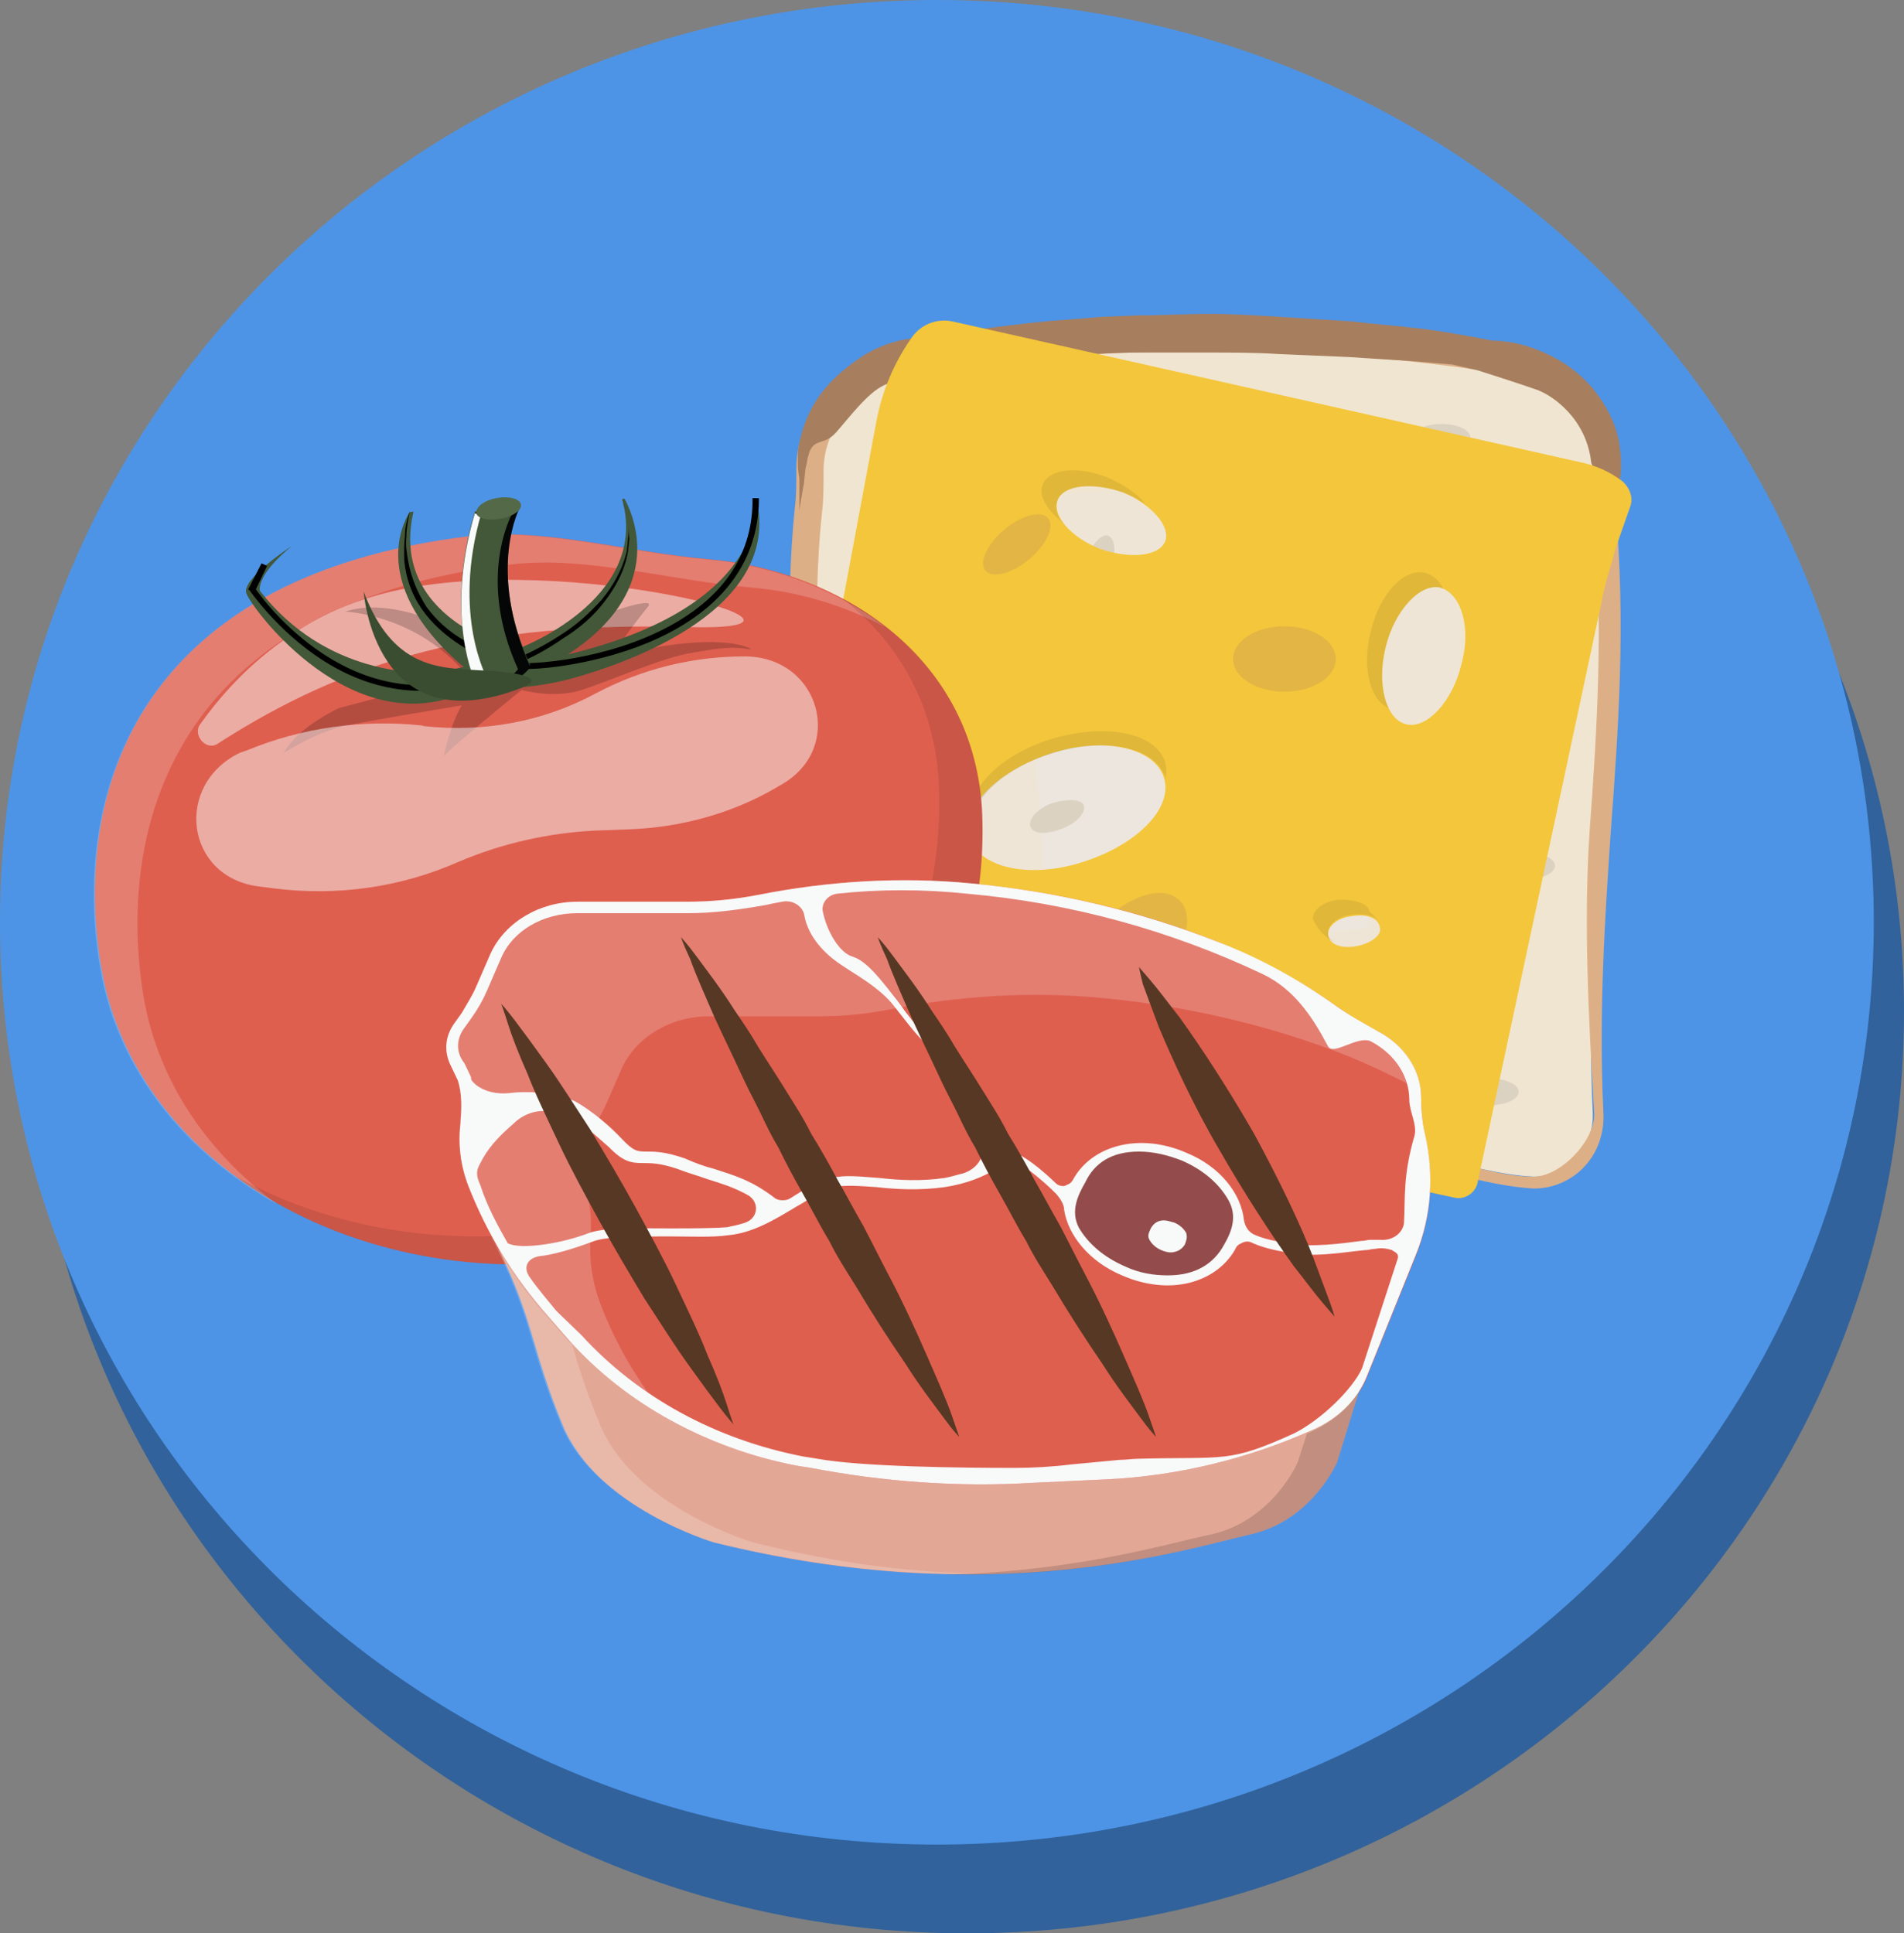 <?xml version="1.0" encoding="UTF-8" standalone="no"?>
<svg width="65px" height="66px" viewBox="0 0 65 66" version="1.1" xmlns="http://www.w3.org/2000/svg" xmlns:xlink="http://www.w3.org/1999/xlink" xmlns:sketch="http://www.bohemiancoding.com/sketch/ns">
    <rect x="0" y="0" width="65" height="66" fill="#808080" stroke="none"/>
    <!-- Generator: Sketch 3.3.3 (12081) - http://www.bohemiancoding.com/sketch -->
    <title>Slice 1</title>
    <desc>Created with Sketch.</desc>
    <defs></defs>
    <g id="Page-1" stroke="none" stroke-width="1" fill="none" fill-rule="evenodd" sketch:type="MSPage">
        <g id="food2_on1" sketch:type="MSLayerGroup">
            <g id="Page-1" sketch:type="MSShapeGroup">
                <path d="M33.016,66 C50.68,66 65,51.904 65,34.516 C65,17.127 50.68,3.031 33.016,3.031 C15.352,3.031 1.032,17.127 1.032,34.516 C1.032,51.904 15.352,66 33.016,66 L33.016,66 L33.016,66 Z" id="Oval-Copy" fill="#31629B"></path>
                <g id="food2_on">
                    <g id="Page-1">
                        <g id="Group">
                            <path d="M31.984,62.969 C49.648,62.969 63.968,48.873 63.968,31.484 C63.968,14.096 49.648,0 31.984,0 C14.32,0 0,14.096 0,31.484 C0,48.873 14.32,62.969 31.984,62.969 L31.984,62.969 L31.984,62.969 Z" id="Oval" fill="#4D94E7"></path>
                            <g transform="translate(25.278, 10.664)">
                                <g transform="translate(1.548, 0)">
                                    <path d="M25.536,29.504 C23.317,29.402 21.048,28.184 18.881,28.793 C17.901,29.098 12.381,29.809 9.131,29.199 C7.274,28.844 5.262,29.352 3.302,29.453 C2.167,29.453 1.238,28.488 1.238,27.32 C1.651,20.16 0.103,13.152 0.825,6.703 C0.877,6.246 0.877,5.789 0.877,5.332 C0.877,3.25 2.94,1.523 5.107,1.523 C11.298,0.609 17.54,0.609 23.73,1.523 C25.948,1.523 28.063,3.199 27.909,5.586 C27.909,5.941 27.909,6.297 27.96,6.652 C28.631,14.066 27.187,19.957 27.548,27.32 C27.599,28.539 26.671,29.504 25.536,29.504 L25.536,29.504 L25.536,29.504 Z" id="Shape" fill="#F0E5D0"></path>
                                    <path d="M12.226,26.914 C11.194,26.914 10.317,26.863 9.647,26.711 C9.028,26.609 8.409,26.559 7.738,26.559 C6.758,26.559 5.778,26.66 4.849,26.762 C4.54,26.812 4.23,26.863 3.921,26.863 C4.075,23.562 3.817,20.363 3.611,17.266 C3.353,13.66 3.095,10.207 3.456,7.008 C3.508,6.5 3.56,5.992 3.508,5.332 C3.508,5.027 3.766,4.723 3.869,4.621 C4.23,4.266 4.694,4.062 5.159,4.062 L5.365,4.062 L5.571,4.012 C8.512,3.555 11.556,3.352 14.496,3.352 C17.437,3.352 20.48,3.555 23.421,4.012 L23.627,4.062 L23.833,4.062 C24.349,4.062 24.813,4.266 25.123,4.57 C25.381,4.824 25.484,5.078 25.433,5.434 C25.381,5.941 25.433,6.449 25.484,6.855 C25.794,10.613 25.587,13.965 25.329,17.469 C25.123,20.414 24.917,23.461 25.071,26.812 C24.659,26.762 24.194,26.609 23.73,26.508 C22.698,26.254 21.563,26 20.325,26 C19.603,26 18.881,26.102 18.21,26.305 C17.694,26.508 14.909,26.914 12.226,26.914 L12.226,26.914 L12.226,26.914 Z" id="Shape" fill="#F0E5D0"></path>
                                    <path d="M12.226,24.375 C11.091,24.375 10.421,24.273 10.111,24.223 C9.337,24.07 8.563,24.02 7.687,24.02 C7.274,24.02 6.861,24.02 6.448,24.07 C6.397,21.684 6.242,19.398 6.087,17.164 C5.829,13.66 5.571,10.309 5.933,7.363 C5.984,7.109 5.984,6.855 5.984,6.602 C8.77,6.195 11.607,5.992 14.393,5.992 C17.179,5.992 20.016,6.195 22.802,6.602 C22.802,6.805 22.853,7.008 22.853,7.16 C23.163,10.715 22.956,13.965 22.698,17.418 C22.544,19.449 22.389,21.582 22.389,23.816 C21.718,23.715 20.996,23.613 20.222,23.613 C19.242,23.613 18.313,23.766 17.385,24.02 C17.024,24.02 14.599,24.375 12.226,24.375 L12.226,24.375 L12.226,24.375 Z" id="Shape" fill="#EEE5D7"></path>
                                    <path d="M12.226,21.836 C11.194,21.836 10.679,21.734 10.575,21.734 C10.06,21.633 9.544,21.582 8.976,21.531 C8.925,19.957 8.77,18.434 8.667,16.961 C8.46,14.066 8.254,11.273 8.409,8.836 C10.421,8.633 12.433,8.531 14.393,8.531 C16.353,8.531 18.365,8.633 20.377,8.836 C20.532,11.68 20.325,14.371 20.119,17.215 C20.016,18.434 19.964,19.703 19.861,21.023 C18.778,21.074 17.746,21.227 16.766,21.48 C16.302,21.582 14.187,21.836 12.226,21.836 L12.226,21.836 L12.226,21.836 Z" id="Shape" fill="#ECE6DE"></path>
                                    <path d="M25.536,29.91 L25.536,29.91 C24.659,29.859 23.782,29.656 22.956,29.453 C22.028,29.25 21.099,28.996 20.222,28.996 C19.758,28.996 19.345,29.047 18.984,29.148 C18.21,29.402 15.012,29.809 12.175,29.809 C10.937,29.809 9.905,29.707 9.028,29.555 C8.615,29.453 8.151,29.453 7.635,29.453 C6.81,29.453 5.984,29.555 5.107,29.656 C4.54,29.707 3.921,29.809 3.302,29.859 L3.302,29.859 C1.909,29.859 0.774,28.742 0.774,27.32 C0.98,23.969 0.722,20.668 0.464,17.469 C0.206,13.711 -0.052,10.156 0.31,6.652 C0.361,6.297 0.361,5.84 0.361,5.332 C0.361,4.316 0.774,3.352 1.548,2.59 C2.425,1.676 3.714,1.117 5.004,1.066 C8.099,0.609 11.246,0.406 14.341,0.406 C17.437,0.406 20.583,0.66 23.679,1.066 C25.02,1.066 26.31,1.625 27.187,2.59 C27.96,3.402 28.321,4.469 28.27,5.586 C28.27,5.891 28.27,6.246 28.321,6.602 C28.683,10.613 28.425,14.219 28.167,17.672 C27.96,20.719 27.754,23.867 27.909,27.27 C28.012,28.793 26.877,29.91 25.536,29.91 L25.536,29.91 L25.536,29.91 Z M5.107,1.98 C4.075,1.98 2.992,2.438 2.218,3.25 C1.599,3.859 1.29,4.621 1.29,5.383 C1.29,5.941 1.29,6.398 1.238,6.805 C0.877,10.207 1.135,13.711 1.393,17.469 C1.651,20.719 1.444,24.02 1.29,27.371 C1.29,28.285 2.167,29.555 3.353,29.504 C3.921,29.504 4.488,29.402 5.107,29.352 C5.984,29.25 6.861,29.148 7.738,29.148 C8.306,29.148 8.821,29.199 9.286,29.301 C10.06,29.453 11.091,29.504 12.278,29.504 C15.167,29.504 18.21,29.047 18.829,28.844 C19.294,28.691 19.758,28.641 20.274,28.641 C21.254,28.641 22.234,28.895 23.163,29.098 C23.988,29.301 24.762,29.504 25.536,29.504 C26.413,29.504 27.599,28.336 27.599,27.371 C27.393,23.918 27.238,20.719 27.444,17.672 C27.702,14.219 27.909,10.664 27.599,6.754 C27.548,6.348 27.548,5.992 27.548,5.586 C27.599,4.723 27.29,3.91 26.722,3.25 C26,2.488 24.917,1.98 23.782,1.98 L23.73,1.98 C20.635,1.523 17.54,1.32 14.444,1.32 C11.349,1.32 8.254,1.523 5.21,1.98 L5.107,1.98 L5.107,1.98 Z" id="Shape" fill="#DDAF86"></path>
                                    <path d="M0.464,6.754 L0.464,5.738 C0.464,5.586 0.413,5.434 0.413,5.23 L0.413,4.723 C0.516,4.012 0.774,3.352 1.187,2.793 C1.599,2.234 2.167,1.777 2.734,1.422 C3.353,1.066 4.024,0.863 4.746,0.863 L4.694,0.863 C5.52,0.711 6.294,0.609 7.119,0.508 C7.944,0.406 8.718,0.305 9.544,0.254 L10.782,0.152 L12.02,0.102 C12.845,0.102 13.619,0.051 14.444,0.051 C15.27,0.051 16.044,0.102 16.869,0.152 C17.694,0.203 18.468,0.254 19.294,0.305 C20.119,0.406 20.893,0.457 21.718,0.559 C22.544,0.66 23.317,0.812 24.143,0.965 L24.091,0.965 C24.813,0.965 25.484,1.168 26.103,1.473 C26.722,1.777 27.29,2.234 27.702,2.793 C28.115,3.352 28.425,4.012 28.476,4.672 C28.528,5.027 28.528,5.383 28.476,5.688 C28.373,6.043 28.373,6.348 28.373,6.703 C28.321,6.398 27.806,6.297 27.806,5.992 C27.806,5.637 27.599,5.434 27.496,5.129 C27.341,3.656 26.206,2.844 25.639,2.641 C25.071,2.438 23.627,1.98 23.627,1.98 L22.75,1.777 L21.563,1.676 C20.79,1.625 19.964,1.574 19.19,1.523 L16.817,1.422 C16.044,1.371 15.218,1.371 14.444,1.371 L12.071,1.371 C11.298,1.371 10.472,1.422 9.698,1.473 C8.925,1.523 6.139,1.879 6.139,1.879 L4.901,2.031 C4.901,2.031 3.869,2.234 3.353,2.488 C2.786,2.742 2.115,3.656 1.702,4.113 C1.29,4.57 0.929,4.266 0.774,4.875 C0.722,5.027 0.722,5.18 0.671,5.332 L0.619,5.84 C0.567,6.094 0.516,6.449 0.464,6.754 L0.464,6.754 L0.464,6.754 Z" id="Shape" fill="#A77E5E"></path>
                                    <path d="M6.448,10.461 C6.294,10.664 5.829,10.562 5.417,10.207 C5.004,9.852 4.746,9.445 4.901,9.242 C5.056,9.039 5.52,9.141 5.933,9.496 C6.397,9.852 6.603,10.258 6.448,10.461 L6.448,10.461 L6.448,10.461 Z" id="Shape" fill="#DCD2C2"></path>
                                    <ellipse id="Oval" fill="#DCD2C2" cx="14.032" cy="3.859" rx="0.98" ry="0.457"></ellipse>
                                    <path d="M10.163,16.809 C10.266,17.062 9.956,17.418 9.44,17.621 C8.925,17.824 8.46,17.824 8.357,17.57 C8.254,17.316 8.563,16.961 9.079,16.758 C9.595,16.605 10.06,16.605 10.163,16.809 L10.163,16.809 L10.163,16.809 Z" id="Shape" fill="#DCD2C2"></path>
                                    <ellipse id="Oval" fill="#DCD2C2" cx="19.861" cy="9.852" rx="0.98" ry="0.457"></ellipse>
                                    <path d="M18.417,16.758 C18.52,17.012 18.21,17.367 17.694,17.57 C17.179,17.773 16.714,17.773 16.611,17.52 C16.508,17.266 16.817,16.91 17.333,16.707 C17.849,16.504 18.313,16.504 18.417,16.758 L18.417,16.758 L18.417,16.758 Z" id="Shape" fill="#DCD2C2"></path>
                                    <path d="M11.917,12.645 C11.813,12.848 11.349,12.848 10.833,12.594 C10.317,12.34 10.06,11.984 10.163,11.73 C10.266,11.527 10.73,11.527 11.246,11.781 C11.762,12.035 12.071,12.391 11.917,12.645 L11.917,12.645 L11.917,12.645 Z" id="Shape" fill="#DCD2C2"></path>
                                    <path d="M16.198,20.008 C16.095,20.211 15.631,20.211 15.115,19.957 C14.651,19.703 14.341,19.348 14.444,19.094 C14.548,18.891 15.012,18.891 15.528,19.145 C15.992,19.398 16.302,19.805 16.198,20.008 L16.198,20.008 L16.198,20.008 Z" id="Shape" fill="#DCD2C2"></path>
                                    <ellipse id="Oval" fill="#DCD2C2" cx="24.04" cy="14.168" rx="0.98" ry="0.457"></ellipse>
                                    <ellipse id="Oval" fill="#DCD2C2" cx="7.325" cy="5.586" rx="0.98" ry="0.457"></ellipse>
                                    <path d="M10.988,7.617 C11.246,7.719 11.298,8.176 11.091,8.734 C10.937,9.242 10.575,9.598 10.369,9.547 C10.163,9.496 10.06,8.988 10.266,8.43 C10.421,7.922 10.782,7.566 10.988,7.617 L10.988,7.617 L10.988,7.617 Z" id="Shape" fill="#DCD2C2"></path>
                                    <ellipse id="Oval" fill="#DCD2C2" cx="22.389" cy="4.266" rx="0.98" ry="0.457"></ellipse>
                                    <path d="M23.627,5.992 C23.833,5.891 24.246,6.145 24.504,6.652 C24.762,7.16 24.813,7.617 24.556,7.77 C24.349,7.871 23.937,7.617 23.679,7.109 C23.421,6.602 23.421,6.094 23.627,5.992 L23.627,5.992 L23.627,5.992 Z" id="Shape" fill="#DCD2C2"></path>
                                    <path d="M16.405,6.398 C16.611,6.297 17.024,6.551 17.282,7.059 C17.54,7.566 17.591,8.023 17.333,8.176 C17.127,8.277 16.714,8.023 16.456,7.516 C16.198,7.008 16.198,6.5 16.405,6.398 L16.405,6.398 L16.405,6.398 Z" id="Shape" fill="#DCD2C2"></path>
                                    <path d="M19.81,12.695 C19.964,12.898 19.706,13.355 19.294,13.66 C18.881,13.965 18.365,14.066 18.262,13.863 C18.107,13.66 18.365,13.203 18.778,12.898 C19.19,12.594 19.655,12.492 19.81,12.695 L19.81,12.695 L19.81,12.695 Z" id="Shape" fill="#DCD2C2"></path>
                                    <ellipse id="Oval" fill="#DCD2C2" cx="24.04" cy="26.609" rx="0.98" ry="0.457"></ellipse>
                                    <path d="M7.171,19.855 C7.377,20.008 7.222,20.516 6.861,20.922 C6.5,21.328 6.087,21.531 5.881,21.379 C5.675,21.227 5.829,20.719 6.19,20.312 C6.552,19.906 6.964,19.703 7.171,19.855 L7.171,19.855 L7.171,19.855 Z" id="Shape" fill="#DCD2C2"></path>
                                    <ellipse id="Oval" fill="#DCD2C2" cx="14.032" cy="14.574" rx="0.98" ry="0.457"></ellipse>
                                    <ellipse id="Oval" fill="#DCD2C2" cx="4.024" cy="17.164" rx="0.98" ry="0.457"></ellipse>
                                    <ellipse id="Oval" fill="#DCD2C2" cx="4.437" cy="26.609" rx="0.98" ry="0.457"></ellipse>
                                    <ellipse id="Oval" fill="#DCD2C2" cx="7.738" cy="24.477" rx="0.98" ry="0.457"></ellipse>
                                    <ellipse id="Oval" fill="#DCD2C2" cx="11.091" cy="20.617" rx="0.98" ry="0.457"></ellipse>
                                    <path d="M7.325,14.879 C7.222,15.082 6.706,15.082 6.242,14.777 C5.778,14.523 5.468,14.117 5.623,13.863 C5.778,13.609 6.242,13.66 6.706,13.965 C7.171,14.27 7.429,14.625 7.325,14.879 L7.325,14.879 L7.325,14.879 Z" id="Shape" fill="#DCD2C2"></path>
                                    <path d="M14.083,24.781 C13.98,24.984 13.464,24.984 13,24.68 C12.536,24.426 12.226,24.02 12.381,23.766 C12.536,23.512 13,23.562 13.464,23.867 C13.929,24.121 14.187,24.527 14.083,24.781 L14.083,24.781 L14.083,24.781 Z" id="Shape" fill="#DCD2C2"></path>
                                    <ellipse id="Oval" fill="#DCD2C2" cx="13.619" cy="26.609" rx="0.98" ry="0.457"></ellipse>
                                    <ellipse id="Oval" fill="#DCD2C2" transform="translate(17.75, 24.07) rotate(91.865) translate(-17.75, -24.07) " cx="17.75" cy="24.07" rx="1.032" ry="0.457"></ellipse>
                                    <ellipse id="Oval" fill="#DCD2C2" cx="15.27" cy="11.172" rx="0.98" ry="0.457"></ellipse>
                                    <ellipse id="Oval" fill="#DCD2C2" cx="25.69" cy="11.578" rx="0.98" ry="0.457"></ellipse>
                                    <ellipse id="Oval" fill="#DCD2C2" cx="25.278" cy="18.891" rx="0.98" ry="0.457"></ellipse>
                                    <path d="M23.163,21.48 C23.421,21.531 23.472,22.039 23.317,22.547 C23.163,23.055 22.853,23.461 22.595,23.359 C22.337,23.258 22.286,22.852 22.44,22.344 C22.595,21.785 22.905,21.43 23.163,21.48 L23.163,21.48 L23.163,21.48 Z" id="Shape" fill="#DCD2C2"></path>
                                    <path d="M22.956,16.098 C23.214,16.148 23.266,16.656 23.111,17.164 C22.956,17.672 22.647,18.078 22.389,17.977 C22.131,17.926 22.079,17.418 22.234,16.91 C22.389,16.352 22.75,15.996 22.956,16.098 L22.956,16.098 L22.956,16.098 Z" id="Shape" fill="#DCD2C2"></path>
                                </g>
                                <g id="Shape">
                                    <path d="M30.075,5.738 C29.663,5.434 29.198,5.23 28.734,5.129 L7.222,0.305 C6.706,0.203 6.19,0.406 5.881,0.812 L5.881,0.812 C5.262,1.676 4.849,2.641 4.643,3.707 L1.702,19.5 C1.548,20.211 1.393,20.871 1.135,21.531 L0.103,24.223 C-0.052,24.578 0.206,24.984 0.567,25.086 L24.349,30.215 C24.71,30.316 25.123,30.062 25.175,29.656 L29.405,9.852 C29.508,9.242 29.714,8.684 29.869,8.074 L30.385,6.602 C30.488,6.297 30.333,5.941 30.075,5.738 L30.075,5.738 L30.075,5.738 Z M11.762,18.738 C9.956,19.348 8.202,18.992 7.841,17.977 C7.48,16.961 8.718,15.691 10.524,15.082 C12.329,14.473 14.083,14.828 14.444,15.844 C14.806,16.859 13.619,18.129 11.762,18.738 L11.762,18.738 L11.762,18.738 Z M14.496,7.82 C14.29,8.328 13.31,8.43 12.278,8.074 C11.246,7.668 10.627,6.906 10.833,6.398 C11.04,5.891 12.02,5.789 13.052,6.145 C14.032,6.551 14.702,7.312 14.496,7.82 L14.496,7.82 L14.496,7.82 Z M21.048,21.633 C20.532,21.734 20.119,21.582 20.067,21.277 C20.016,20.973 20.377,20.668 20.841,20.617 C21.357,20.516 21.77,20.668 21.821,20.973 C21.925,21.227 21.563,21.531 21.048,21.633 L21.048,21.633 L21.048,21.633 Z M24.607,12.035 C24.298,13.305 23.421,14.219 22.75,14.066 C22.028,13.914 21.718,12.695 22.028,11.426 C22.337,10.156 23.214,9.242 23.885,9.395 C24.607,9.598 24.968,10.766 24.607,12.035 L24.607,12.035 L24.607,12.035 Z" fill="#F4C63B"></path>
                                    <path d="M10.575,15.082 C12.381,14.473 14.135,14.828 14.496,15.844 L14.496,15.945 C14.548,15.742 14.548,15.539 14.496,15.336 C14.135,14.32 12.433,14.016 10.575,14.574 C8.821,15.133 7.635,16.352 7.893,17.367 C8.048,16.504 9.079,15.539 10.575,15.082 L10.575,15.082 L10.575,15.082 Z" opacity="0.1" fill="#313131"></path>
                                    <path d="M12.536,5.637 C11.504,5.23 10.524,5.332 10.317,5.891 C10.163,6.246 10.472,6.754 10.988,7.16 C10.782,6.906 10.73,6.652 10.833,6.398 C11.04,5.891 12.02,5.789 13.052,6.145 C13.361,6.246 13.619,6.398 13.825,6.551 C13.567,6.195 13.103,5.891 12.536,5.637 L12.536,5.637 L12.536,5.637 Z" opacity="0.1" fill="#313131"></path>
                                    <path d="M23.369,8.887 C22.647,8.734 21.821,9.598 21.512,10.918 C21.202,12.137 21.512,13.254 22.131,13.508 C21.873,13 21.821,12.238 22.028,11.426 C22.337,10.156 23.214,9.242 23.885,9.395 C23.937,9.395 23.937,9.445 23.988,9.445 C23.885,9.191 23.679,8.988 23.369,8.887 L23.369,8.887 L23.369,8.887 Z" opacity="0.1" fill="#313131"></path>
                                    <path d="M20.325,20.059 C19.81,20.16 19.5,20.465 19.552,20.719 C19.603,20.922 20.016,21.43 20.274,21.48 L20.274,21.48 C20.171,21.43 20.067,21.328 20.067,21.227 C20.016,20.922 20.377,20.617 20.841,20.566 C21.254,20.516 21.615,20.566 21.77,20.77 L21.77,20.77 C21.77,20.719 21.46,20.465 21.46,20.414 C21.409,20.16 20.841,20.008 20.325,20.059 L20.325,20.059 L20.325,20.059 Z" opacity="0.1" fill="#313131"></path>
                                </g>
                                <path d="M11.968,23.207 C11.401,22.801 11.556,21.734 12.381,20.82 C13.206,19.957 14.341,19.551 14.909,20.008 C15.476,20.414 15.321,21.48 14.496,22.395 C13.671,23.258 12.536,23.664 11.968,23.207 L11.968,23.207 L11.968,23.207 Z" id="Shape" fill="#E3B544"></path>
                                <ellipse id="Oval" fill="#E3B544" transform="translate(9.433, 7.921) rotate(-39.957) translate(-9.433, -7.921) " cx="9.433" cy="7.921" rx="1.393" ry="0.66"></ellipse>
                                <ellipse id="Oval" fill="#E3B544" cx="18.571" cy="11.832" rx="1.754" ry="1.117"></ellipse>
                            </g>
                        </g>
                        <g id="1463604015_food-02" transform="translate(18.506, 30.232) rotate(-10) translate(-18.506, -30.232) translate(3.03, 16.774)">
                            <g id="Group">
                                <g id="Shape">
                                    <path d="M30.694,13.683 C29.749,20.605 23.902,26.326 15.562,26.326 C7.222,26.326 0.172,20.645 0.172,13.683 C0.172,7.962 3.31,0.64 15.132,1.28 C17.712,1.44 20.334,2.761 23.042,3.481 C27.341,4.641 31.425,8.322 30.694,13.683 L30.694,13.683 L30.694,13.683 Z" fill="#DF5F4F"></path>
                                    <g id="Group" transform="translate(0, 1.2)">
                                        <path d="M16.379,1.28 C18.958,1.44 21.581,2.761 24.289,3.481 C25.794,3.881 27.255,4.601 28.545,5.601 C27.083,4.001 25.063,2.841 22.999,2.281 C20.291,1.56 17.669,0.24 15.089,0.08 C3.31,-0.56 0.129,6.802 0.129,12.483 C0.129,15.964 1.892,19.125 4.686,21.405 C2.665,19.285 1.419,16.604 1.419,13.683 C1.462,7.962 4.6,0.6 16.379,1.28 L16.379,1.28 L16.379,1.28 Z" id="Shape" opacity="0.2" fill="#F9FAFA"></path>
                                        <path d="M27.255,4.361 C28.846,6.121 29.792,8.482 29.405,11.283 C28.459,18.204 22.612,23.926 14.272,23.926 C10.103,23.926 6.233,22.485 3.439,20.205 C6.276,23.205 10.704,25.126 15.562,25.126 C23.902,25.126 29.749,19.405 30.694,12.483 C31.167,9.002 29.62,6.201 27.255,4.361 L27.255,4.361 L27.255,4.361 Z" id="Shape" opacity="0.1" fill="#050606"></path>
                                    </g>
                                    <path d="M4.944,6.001 C4.6,6.321 4.987,6.962 5.417,6.762 C10.274,4.721 14.96,4.201 21.968,5.641 C27.9,6.842 18.271,2.321 12.123,2.681 C8.77,2.881 6.362,4.601 4.944,6.001 L4.944,6.001 L4.944,6.001 Z" opacity="0.5" fill="#F9FAFA"></path>
                                    <path d="M10.489,3.081 C10.489,3.081 12.682,3.561 14.015,5.641 C15.347,7.722 15.261,5.281 15.261,5.281 C15.261,5.281 12.596,2.761 10.489,3.081 L10.489,3.081 L10.489,3.081 Z" opacity="0.2" fill="#050606"></path>
                                    <path d="M20.377,6.121 C17.712,6.161 16.422,6.121 16.422,6.121 L16.078,6.602 C15.82,6.522 14.702,6.161 14.144,6.642 C14.101,6.682 14.101,6.682 14.058,6.722 L13.198,6.001 L9.716,6.281 C9.716,6.281 8.168,6.682 7.566,7.482 C7.566,7.482 8.727,6.962 9.802,6.922 C10.661,6.882 12.94,6.922 13.843,6.922 C13.327,7.522 12.94,8.522 12.94,8.522 C13.112,8.362 15.347,7.082 15.949,6.762 C15.949,6.762 16.938,7.242 17.927,7.122 C18.872,7.002 20.936,6.482 21.968,6.522 C22.999,6.522 23.343,6.562 23.902,6.762 C23.902,6.682 23.042,6.081 20.377,6.121 L20.377,6.121 L20.377,6.121 Z" opacity="0.2" fill="#050606"></path>
                                    <path d="M19.345,5.961 C19.345,5.961 20.248,5.081 20.678,4.721 C21.108,4.361 19.044,4.721 19.044,4.721 L16.981,5.481 L16.293,5.921 L19.345,5.921 L19.345,5.961 L19.345,5.961 Z" opacity="0.2" fill="#050606"></path>
                                    <path d="M5.933,11.803 L6.448,11.963 C8.512,12.603 10.704,12.683 12.811,12.163 L12.811,12.163 C14.358,11.803 15.992,11.723 17.583,11.923 L18.743,12.083 C20.463,12.323 22.269,12.163 23.902,11.563 L24.117,11.483 C26.481,10.643 26.181,7.442 23.687,6.962 L23.687,6.962 C21.925,6.642 20.119,6.762 18.399,7.322 L18.399,7.322 C16.465,7.962 14.401,7.962 12.467,7.402 L12.381,7.362 C10.446,6.802 8.34,6.722 6.362,7.162 L6.104,7.202 C3.697,7.882 3.525,11.043 5.933,11.803 L5.933,11.803 L5.933,11.803 Z" opacity="0.5" fill="#F9FAFA"></path>
                                    <path d="M24.977,1.72 C24.977,1.72 24.848,5.401 17.712,5.841 C21.28,4.321 20.807,1.76 20.549,0.96 C20.549,0.92 20.42,0.92 20.463,1 C20.764,4.521 16.035,5.361 16.035,5.361 L15.82,5.281 C15.82,5.281 11.908,3.561 13.37,0.12 L13.241,0.12 C13.241,0.12 11.22,2.08 14.101,5.601 L14.144,5.641 L13.241,5.681 C12.596,5.601 9.458,5.121 7.738,1.88 C7.738,1.88 7.652,1.36 9.071,0.56 C9.071,0.56 7.179,1.36 7.265,1.88 C7.351,2.401 9.974,7.722 14.272,6.442 C14.831,6.522 15.39,6.602 15.777,6.642 C16.379,6.722 16.981,6.722 17.583,6.682 C19.818,6.482 25.192,5.561 24.977,1.72 L24.977,1.72 L24.977,1.72 Z" fill="#425838"></path>
                                    <g id="Group" transform="translate(12.467, 0)" fill="#000000">
                                        <path d="M0.774,0.08 C0.688,0.36 0.559,0.64 0.516,0.92 C0.43,1.2 0.43,1.48 0.43,1.76 C0.43,2.321 0.559,2.881 0.774,3.401 C1.032,3.921 1.376,4.361 1.849,4.761 C2.278,5.161 2.794,5.481 3.31,5.721 L3.267,5.721 C3.869,5.601 4.514,5.401 5.073,5.161 C5.675,4.921 6.19,4.601 6.706,4.201 C7.179,3.801 7.566,3.321 7.824,2.761 C7.867,2.641 7.91,2.481 7.953,2.321 C7.996,2.161 8.039,2.04 8.039,1.88 L8.039,1.44 C8.039,1.28 7.996,1.12 7.996,1 C7.996,1.16 8.039,1.28 8.039,1.44 L8.039,1.88 C8.039,2.04 7.996,2.201 7.996,2.321 C7.953,2.481 7.91,2.601 7.867,2.761 C7.652,3.361 7.265,3.841 6.792,4.281 C6.319,4.721 5.761,5.041 5.159,5.281 C4.557,5.561 3.955,5.761 3.31,5.881 L3.267,5.881 L3.224,5.881 C2.923,5.761 2.665,5.601 2.407,5.441 C2.149,5.281 1.892,5.081 1.677,4.881 C1.247,4.481 0.86,4.001 0.602,3.441 C0.344,2.881 0.258,2.321 0.301,1.72 C0.344,1.44 0.387,1.16 0.473,0.88 C0.516,0.6 0.645,0.36 0.774,0.08 L0.774,0.08 L0.774,0.08 Z" id="Shape"></path>
                                    </g>
                                    <g id="Group" transform="translate(7.308, 0.8)" fill="#000000">
                                        <path d="M6.276,5.481 C4.428,5.481 3.052,4.641 2.106,3.761 C0.774,2.521 0.086,1 0.086,1 L0.043,0.96 L0.645,0.16 L0.817,0.28 L0.301,1 C0.559,1.56 3.138,6.682 8.383,4.921 L8.727,4.801 L8.555,5.001 C9.028,5.161 11.65,5.481 14.015,4.681 C16.035,4.001 17.239,2.721 17.54,0.88 L17.755,0.92 C17.239,3.801 14.745,4.841 12.768,5.201 C10.79,5.561 8.727,5.361 8.383,5.121 C7.609,5.401 6.921,5.481 6.276,5.481 L6.276,5.481 L6.276,5.481 Z" id="Shape"></path>
                                    </g>
                                    <path d="M14.444,6.201 C14.444,6.201 13.757,3.841 15.433,0.48 L16.981,0.56 C16.981,0.56 15.476,2.441 16.379,5.961 C16.379,6.001 15.562,6.802 14.444,6.201 L14.444,6.201 L14.444,6.201 Z" fill="#425838"></path>
                                    <g id="Group" transform="translate(14.187, 0.4)">
                                        <path d="M1.462,0.16 L1.247,0.12 C-0.43,3.481 0.258,5.841 0.258,5.841 C0.645,6.041 1.032,6.081 1.333,6.041 C1.161,6.001 0.946,5.961 0.688,5.841 C0.688,5.801 -0.172,3.481 1.462,0.16 L1.462,0.16 L1.462,0.16 Z" id="Shape" fill="#F9FAFA"></path>
                                        <path d="M2.794,0.2 L1.247,0.12 C1.247,0.12 1.247,0.12 1.247,0.16 L2.622,0.2 C2.622,0.2 0.86,2.121 1.763,5.641 C1.763,5.641 1.419,5.961 0.903,6.041 C1.677,6.161 2.192,5.641 2.192,5.641 C1.29,2.08 2.794,0.2 2.794,0.2 L2.794,0.2 L2.794,0.2 Z" id="Shape" fill="#050606"></path>
                                    </g>
                                    <path d="M17.024,0.52 C17.024,0.72 16.68,0.88 16.25,0.88 C15.82,0.88 15.433,0.72 15.476,0.52 C15.519,0.32 15.82,0.16 16.25,0.16 C16.68,0.16 17.024,0.32 17.024,0.52 L17.024,0.52 L17.024,0.52 Z" fill="#546948"></path>
                                    <path d="M11.22,2.521 C11.22,2.521 10.661,7.762 15.992,6.682 C16.938,6.482 15.734,6.081 14.616,5.841 C13.241,5.521 11.736,5.241 11.22,2.521 L11.22,2.521 L11.22,2.521 Z" fill="#3A4D31"></path>
                                </g>
                            </g>
                        </g>
                        <g id="1463603947_food-06" transform="translate(14.96, 29.961)">
                            <g id="Group">
                                <g id="Shape">
                                    <path d="M33.689,8.803 L33.689,8.803 C34.003,10.173 33.913,11.581 33.376,12.912 L31.718,17.02 C31.404,17.842 30.688,18.507 29.836,18.898 L29.836,18.898 C27.641,19.876 25.267,20.463 22.803,20.581 L20.294,20.698 C17.741,20.815 15.187,20.659 12.723,20.189 L12.23,20.111 C9.139,19.524 6.406,17.998 4.48,15.846 L3.763,15.025 C2.554,13.694 1.658,12.207 1.03,10.564 L1.03,10.564 C0.762,9.86 0.672,9.116 0.762,8.412 L0.762,8.334 C0.806,7.864 0.762,7.434 0.672,6.965 L0.448,6.456 C0.224,5.947 0.269,5.399 0.582,4.93 L0.806,4.617 C0.986,4.343 1.165,4.03 1.299,3.717 L1.792,2.582 C2.285,1.526 3.45,0.822 4.749,0.822 L8.512,0.822 C9.318,0.822 10.125,0.743 10.931,0.587 L10.931,0.587 C13.305,0.117 15.769,-0.039 18.189,0.196 L18.189,0.196 C21.101,0.47 23.968,1.135 26.611,2.191 L26.611,2.191 C28.044,2.778 29.388,3.482 30.598,4.343 L30.598,4.343 C31.046,4.656 31.539,4.969 32.076,5.243 L32.076,5.243 C32.972,5.712 33.555,6.573 33.555,7.512 L33.555,7.512 C33.555,7.943 33.6,8.373 33.689,8.803 L33.689,8.803 L33.689,8.803 Z" fill="#DF5F4F"></path>
                                    <path d="M5.197,12.286 L5.197,12.207 C5.242,11.738 5.197,11.308 5.107,10.838 L4.928,10.369 C4.704,9.86 4.749,9.312 5.062,8.843 L5.286,8.53 C5.466,8.256 5.645,7.943 5.779,7.63 L6.272,6.495 C6.765,5.439 7.93,4.734 9.229,4.734 L12.992,4.734 C13.798,4.734 14.605,4.656 15.411,4.5 C17.785,4.03 20.249,3.874 22.669,4.108 C25.581,4.382 28.448,5.047 31.091,6.104 C31.942,6.456 32.748,6.847 33.555,7.278 C33.465,6.417 32.928,5.673 32.076,5.243 L32.076,5.243 C31.584,4.969 31.091,4.695 30.598,4.343 L30.598,4.343 C29.388,3.482 28.044,2.739 26.611,2.191 C23.923,1.135 21.101,0.47 18.189,0.196 C15.769,-0.039 13.305,0.117 10.931,0.587 C10.125,0.743 9.318,0.822 8.512,0.822 L4.749,0.822 C3.45,0.822 2.285,1.526 1.792,2.582 L1.299,3.717 C1.165,4.03 0.986,4.304 0.806,4.617 L0.582,4.93 C0.269,5.399 0.224,5.947 0.448,6.456 L0.672,6.925 C0.806,7.356 0.806,7.825 0.762,8.295 L0.762,8.373 C0.672,9.116 0.762,9.821 1.03,10.525 C1.658,12.129 2.554,13.616 3.763,14.985 L4.48,15.807 C5.421,16.864 6.586,17.803 7.885,18.507 C6.854,17.294 6.048,15.925 5.51,14.477 C5.242,13.733 5.152,13.029 5.197,12.286 L5.197,12.286 L5.197,12.286 Z" opacity="0.2" fill="#FDFDFD"></path>
                                    <path d="M4.48,15.807 C6.406,17.959 9.184,19.485 12.23,20.072 L12.723,20.15 C15.187,20.62 17.741,20.815 20.294,20.659 L22.803,20.541 C25.267,20.424 27.641,19.837 29.836,18.859 C30.508,18.546 31.091,18.076 31.449,17.49 L31.449,17.49 L30.688,19.955 C30.688,19.955 29.836,21.95 27.731,22.42 C25.625,22.889 18.995,25.08 9.408,22.693 C9.408,22.693 5.421,21.52 4.256,18.702 C3.091,15.885 3.315,15.064 1.747,12.051 L1.747,12.051 C2.285,13.068 2.957,14.086 3.763,14.985 L4.48,15.807 L4.48,15.807 Z" fill="#E3A795"></path>
                                    <g id="Group" transform="translate(1.344, 11.738)">
                                        <path d="M4.211,7.004 C3.718,5.83 3.45,4.969 3.226,4.187 C3.181,4.147 3.136,4.108 3.091,4.069 L2.374,3.248 C1.568,2.348 0.896,1.369 0.358,0.313 L0.358,0.313 C1.926,3.326 1.702,4.187 2.867,6.965 C4.032,9.743 8.064,10.955 8.064,10.955 C11.603,11.816 14.739,12.09 17.382,12.012 C15.008,12.012 12.365,11.699 9.408,10.955 C9.408,10.955 5.421,9.782 4.211,7.004 L4.211,7.004 L4.211,7.004 Z" id="Shape" opacity="0.2" fill="#FDFDFD"></path>
                                        <path d="M28.492,7.16 C28.448,7.199 28.403,7.199 28.313,7.238 L28,8.217 C28,8.217 27.148,10.212 25.043,10.682 C23.699,10.955 20.563,11.934 16.038,12.051 C21.325,12.168 24.953,10.995 26.387,10.682 C28.492,10.212 29.344,8.217 29.344,8.217 L30.105,5.752 C29.747,6.378 29.164,6.847 28.492,7.16 L28.492,7.16 L28.492,7.16 Z" id="Shape" opacity="0.15" fill="#050606"></path>
                                    </g>
                                    <path d="M24.953,12.403 C25.222,12.403 25.446,12.286 25.536,12.129 C25.625,12.012 25.625,11.855 25.536,11.699 C25.446,11.542 25.312,11.425 25.133,11.347 C24.998,11.308 24.864,11.268 24.729,11.268 C24.461,11.268 24.237,11.386 24.147,11.542 C24.057,11.66 24.057,11.816 24.147,11.973 C24.237,12.129 24.371,12.247 24.55,12.325 C24.685,12.364 24.819,12.403 24.953,12.403 L24.953,12.403 L24.953,12.403 Z" fill="#F8F9F9"></path>
                                    <path d="M0.448,6.456 L0.672,6.925 C0.806,7.356 0.806,7.825 0.762,8.295 L0.762,8.373 C0.672,9.116 0.762,9.821 1.03,10.525 C1.658,12.129 2.554,13.616 3.763,14.985 L4.48,15.807 C6.406,17.959 9.184,19.485 12.23,20.072 L12.723,20.15 C15.187,20.62 17.741,20.815 20.294,20.659 L22.803,20.541 C25.267,20.424 27.641,19.837 29.836,18.859 C30.732,18.468 31.404,17.803 31.718,16.981 L33.376,12.873 C33.913,11.542 34.003,10.134 33.689,8.764 C33.6,8.373 33.555,7.943 33.555,7.512 C33.555,6.573 32.972,5.712 32.076,5.243 L32.076,5.243 C31.584,4.969 31.091,4.695 30.598,4.343 L30.598,4.343 C29.388,3.482 28.044,2.739 26.611,2.191 C23.923,1.135 21.101,0.47 18.189,0.196 C15.769,-0.039 13.305,0.117 10.931,0.587 C10.125,0.743 9.318,0.822 8.512,0.822 L4.749,0.822 C3.45,0.822 2.285,1.526 1.792,2.582 L1.299,3.717 C1.165,4.03 0.986,4.304 0.806,4.617 L0.582,4.93 C0.224,5.399 0.179,5.947 0.448,6.456 L0.448,6.456 L0.448,6.456 Z M33.331,8.803 C32.928,10.173 33.017,10.955 32.972,11.738 C32.972,12.09 32.614,12.403 32.166,12.364 L31.808,12.364 C31.718,12.364 31.628,12.403 31.494,12.403 C30.912,12.481 29.792,12.638 28.985,12.481 C28.537,12.403 28.179,12.325 27.91,12.207 C27.686,12.129 27.552,11.934 27.507,11.699 C27.417,10.799 26.701,9.86 25.536,9.39 C23.923,8.686 22.31,9.156 21.683,10.29 C21.638,10.369 21.593,10.447 21.459,10.486 C21.369,10.564 21.19,10.525 21.101,10.447 C20.608,9.977 20.025,9.469 19.353,9.234 C18.592,8.921 18.054,7.864 17.561,6.925 C17.248,6.299 16.934,5.712 16.621,5.36 C16.307,5.047 15.993,4.656 15.725,4.265 C15.142,3.521 14.649,2.856 14.157,2.7 C13.709,2.582 13.261,1.839 13.126,1.135 C13.081,0.861 13.305,0.587 13.619,0.548 C14.336,0.47 15.053,0.43 15.814,0.43 C16.576,0.43 17.293,0.47 18.054,0.548 C21.593,0.861 24.998,1.8 28.134,3.287 C29.209,3.795 29.836,4.734 30.374,5.752 C30.553,6.104 31.404,5.36 31.852,5.595 C32.659,6.025 33.152,6.769 33.152,7.591 C33.152,7.982 33.42,8.412 33.331,8.803 L33.331,8.803 L33.331,8.803 Z M3.136,13.655 C2.867,13.303 3.046,12.951 3.539,12.912 C4.166,12.834 5.018,12.52 5.331,12.403 C5.779,12.247 6.854,12.247 7.885,12.247 C8.602,12.247 9.363,12.286 9.901,12.207 C10.752,12.129 11.513,11.66 12.23,11.229 C12.723,10.955 13.126,10.642 13.485,10.564 C13.888,10.486 14.381,10.525 14.963,10.564 C15.635,10.642 16.441,10.682 17.293,10.564 C18.054,10.447 18.592,10.212 18.995,9.977 C19.353,9.743 19.801,9.743 20.16,9.977 C20.518,10.251 20.832,10.525 21.101,10.799 C21.235,10.955 21.369,11.151 21.369,11.347 C21.504,12.207 22.221,13.107 23.341,13.577 C24.953,14.281 26.521,13.851 27.193,12.716 C27.238,12.638 27.238,12.56 27.417,12.481 C27.552,12.403 27.686,12.403 27.82,12.481 C28.179,12.638 28.537,12.716 28.985,12.794 C29.254,12.834 29.523,12.873 29.836,12.873 C30.508,12.873 31.18,12.755 31.628,12.716 C31.763,12.716 31.852,12.677 31.942,12.677 C32.166,12.638 32.3,12.638 32.569,12.716 C32.569,12.755 32.838,12.794 32.748,13.029 L31.539,16.746 C31.225,17.45 30.15,18.507 29.209,18.976 C26.969,19.994 26.88,19.759 23.923,19.837 C23.699,19.837 23.475,19.876 23.251,19.876 L21.593,20.033 C20.966,20.111 20.294,20.15 19.667,20.15 C17.875,20.15 14.425,20.111 12.947,19.837 L12.454,19.759 C9.453,19.172 6.81,17.724 4.883,15.611 L4.032,14.79 C3.718,14.399 3.405,14.046 3.136,13.655 L3.136,13.655 L3.136,13.655 Z M1.523,9.586 C1.792,9.116 2.15,8.764 2.554,8.412 L2.554,8.412 C2.867,8.099 3.315,7.904 3.808,7.982 C4.256,8.021 4.659,8.217 5.018,8.49 C5.242,8.686 5.51,8.921 5.824,9.195 C6.317,9.703 6.586,9.743 6.989,9.743 C7.258,9.743 7.571,9.743 8.154,9.938 C8.557,10.095 8.87,10.173 9.184,10.29 C9.677,10.447 10.08,10.564 10.573,10.838 C10.976,11.073 10.931,11.621 10.483,11.777 C10.259,11.855 10.035,11.894 9.856,11.934 C9.318,11.973 8.602,11.973 7.885,11.973 C6.765,11.973 5.69,11.934 5.152,12.129 C4.256,12.481 2.822,12.716 2.374,12.481 L2.374,12.481 C2.016,11.855 1.658,11.19 1.434,10.486 C1.21,10.016 1.389,9.86 1.523,9.586 L1.523,9.586 L1.523,9.586 Z M0.896,5.126 L1.12,4.813 C1.344,4.5 1.523,4.187 1.658,3.874 L2.15,2.739 C2.554,1.8 3.584,1.213 4.749,1.213 L8.512,1.213 C9.408,1.213 10.259,1.096 11.155,0.939 C11.334,0.9 11.513,0.861 11.737,0.822 C12.096,0.743 12.454,0.978 12.499,1.291 C12.633,2.035 13.216,2.621 13.753,2.974 C14.201,3.287 15.097,3.756 15.59,4.421 C15.904,4.813 16.217,5.243 16.531,5.556 C16.845,5.869 17.113,6.456 17.427,7.043 C17.741,7.63 18.054,8.256 18.413,8.725 C18.816,9.234 18.547,9.899 17.92,10.095 C17.741,10.134 17.517,10.212 17.293,10.251 C16.486,10.369 15.725,10.329 15.053,10.251 C14.425,10.212 13.933,10.134 13.44,10.251 C12.992,10.329 12.499,10.642 12.006,10.955 C11.872,11.034 11.648,11.034 11.513,10.955 C10.707,10.329 10.125,10.173 9.408,9.938 C9.094,9.86 8.781,9.743 8.422,9.586 C7.75,9.351 7.392,9.351 7.123,9.351 C6.81,9.351 6.675,9.351 6.272,8.921 C5.421,8.021 4.614,7.591 4.57,7.591 L4.525,7.591 C3.808,7.317 3.002,7.278 2.419,7.356 C2.016,7.395 1.613,7.317 1.299,7.082 C1.21,7.004 1.12,6.925 1.12,6.847 L1.12,6.808 L0.896,6.338 C0.582,5.947 0.627,5.478 0.896,5.126 L0.896,5.126 L0.896,5.126 Z" fill="#F8F9F9"></path>
                                    <path d="M24.909,13.577 C25.849,13.577 26.477,13.186 26.835,12.52 C27.104,12.051 27.283,11.542 26.969,10.995 C26.656,10.447 26.118,9.977 25.401,9.664 C24.909,9.469 24.416,9.351 23.923,9.351 C22.982,9.351 22.4,9.743 22.086,10.408 C21.817,10.877 21.593,11.386 21.862,11.934 C22.176,12.481 22.713,12.951 23.43,13.264 C23.923,13.499 24.416,13.577 24.909,13.577 L24.909,13.577 L24.909,13.577 Z" fill="#934C4B"></path>
                                    <path d="M24.998,12.794 C25.222,12.794 25.401,12.677 25.491,12.52 C25.536,12.403 25.581,12.286 25.536,12.129 C25.446,11.973 25.312,11.855 25.133,11.777 C24.998,11.738 24.864,11.699 24.774,11.699 C24.55,11.699 24.416,11.816 24.326,11.973 C24.281,12.09 24.192,12.207 24.281,12.364 C24.371,12.52 24.505,12.638 24.685,12.716 C24.774,12.755 24.909,12.794 24.998,12.794 L24.998,12.794 L24.998,12.794 Z" fill="#F8F9F9"></path>
                                </g>
                                <g id="Shape" transform="translate(1.792, 1.956)" fill="#573824">
                                    <path d="M6.496,0.078 C6.496,0.078 6.72,0.313 7.034,0.743 C7.347,1.174 7.84,1.8 8.333,2.582 C8.602,2.974 8.87,3.365 9.139,3.834 C9.408,4.265 9.721,4.734 10.035,5.243 C10.349,5.752 10.662,6.221 10.931,6.769 C11.245,7.278 11.558,7.825 11.827,8.334 C12.141,8.882 12.409,9.39 12.723,9.938 C12.992,10.447 13.261,10.995 13.529,11.503 C14.067,12.52 14.515,13.499 14.873,14.32 C15.232,15.142 15.545,15.846 15.725,16.355 C15.904,16.864 15.993,17.137 15.993,17.137 C15.993,17.137 15.769,16.903 15.456,16.472 C15.142,16.042 14.649,15.416 14.157,14.633 C13.619,13.851 13.037,12.951 12.454,11.973 C12.141,11.464 11.827,10.995 11.558,10.447 C11.245,9.938 10.976,9.39 10.662,8.843 C10.349,8.295 10.08,7.786 9.811,7.238 C9.497,6.73 9.273,6.182 9.005,5.673 C8.736,5.165 8.512,4.656 8.288,4.187 C8.064,3.717 7.84,3.248 7.661,2.856 C7.302,2.035 6.989,1.33 6.81,0.822 C6.586,0.352 6.496,0.078 6.496,0.078 L6.496,0.078 L6.496,0.078 Z"></path>
                                    <path d="M13.216,0.078 C13.216,0.078 13.44,0.313 13.753,0.743 C14.067,1.174 14.56,1.8 15.053,2.582 C15.321,2.974 15.59,3.365 15.859,3.834 C16.128,4.265 16.441,4.734 16.755,5.243 C17.069,5.752 17.382,6.221 17.651,6.769 C17.965,7.278 18.278,7.825 18.547,8.334 C18.861,8.882 19.129,9.39 19.443,9.938 C19.712,10.447 19.981,10.995 20.249,11.503 C20.787,12.52 21.235,13.499 21.593,14.32 C21.952,15.142 22.265,15.846 22.445,16.355 C22.624,16.864 22.713,17.137 22.713,17.137 C22.713,17.137 22.489,16.903 22.176,16.472 C21.862,16.042 21.369,15.416 20.877,14.633 C20.339,13.851 19.757,12.951 19.174,11.973 C18.861,11.464 18.547,10.995 18.278,10.447 C17.965,9.938 17.696,9.39 17.382,8.843 C17.069,8.295 16.8,7.786 16.531,7.238 C16.217,6.73 15.993,6.182 15.725,5.673 C15.456,5.165 15.232,4.656 15.008,4.187 C14.784,3.717 14.56,3.248 14.381,2.856 C14.022,2.035 13.709,1.33 13.529,0.822 C13.305,0.352 13.216,0.078 13.216,0.078 L13.216,0.078 L13.216,0.078 Z"></path>
                                    <path d="M22.131,1.096 C22.131,1.096 22.265,1.252 22.534,1.565 C22.803,1.878 23.117,2.308 23.52,2.817 C24.281,3.874 25.222,5.321 26.073,6.808 C26.88,8.295 27.641,9.86 28.089,11.034 C28.313,11.621 28.492,12.129 28.627,12.481 C28.761,12.834 28.806,13.029 28.806,13.029 C28.806,13.029 28.672,12.873 28.403,12.56 C28.134,12.247 27.82,11.816 27.417,11.308 C26.656,10.251 25.715,8.803 24.864,7.317 C24.013,5.869 23.296,4.304 22.803,3.13 C22.579,2.543 22.4,2.035 22.265,1.682 C22.176,1.33 22.131,1.096 22.131,1.096 L22.131,1.096 L22.131,1.096 Z"></path>
                                    <path d="M0.358,2.348 C0.358,2.348 0.538,2.543 0.806,2.895 C1.075,3.248 1.478,3.795 1.926,4.421 C2.374,5.047 2.867,5.83 3.405,6.652 C3.898,7.473 4.435,8.373 4.928,9.273 C5.421,10.173 5.914,11.073 6.317,11.934 C6.72,12.794 7.123,13.616 7.392,14.32 C7.706,15.025 7.93,15.611 8.064,16.042 C8.198,16.472 8.288,16.707 8.288,16.707 C8.288,16.707 8.109,16.511 7.84,16.159 C7.571,15.807 7.168,15.259 6.72,14.633 C6.272,14.007 5.779,13.225 5.242,12.403 C4.749,11.581 4.211,10.682 3.718,9.782 C3.226,8.882 2.733,7.982 2.33,7.121 C1.926,6.26 1.523,5.439 1.254,4.734 C0.941,4.03 0.717,3.443 0.582,3.013 C0.448,2.582 0.358,2.348 0.358,2.348 L0.358,2.348 L0.358,2.348 Z"></path>
                                </g>
                            </g>
                        </g>
                    </g>
                </g>
            </g>
        </g>
    </g>
</svg>